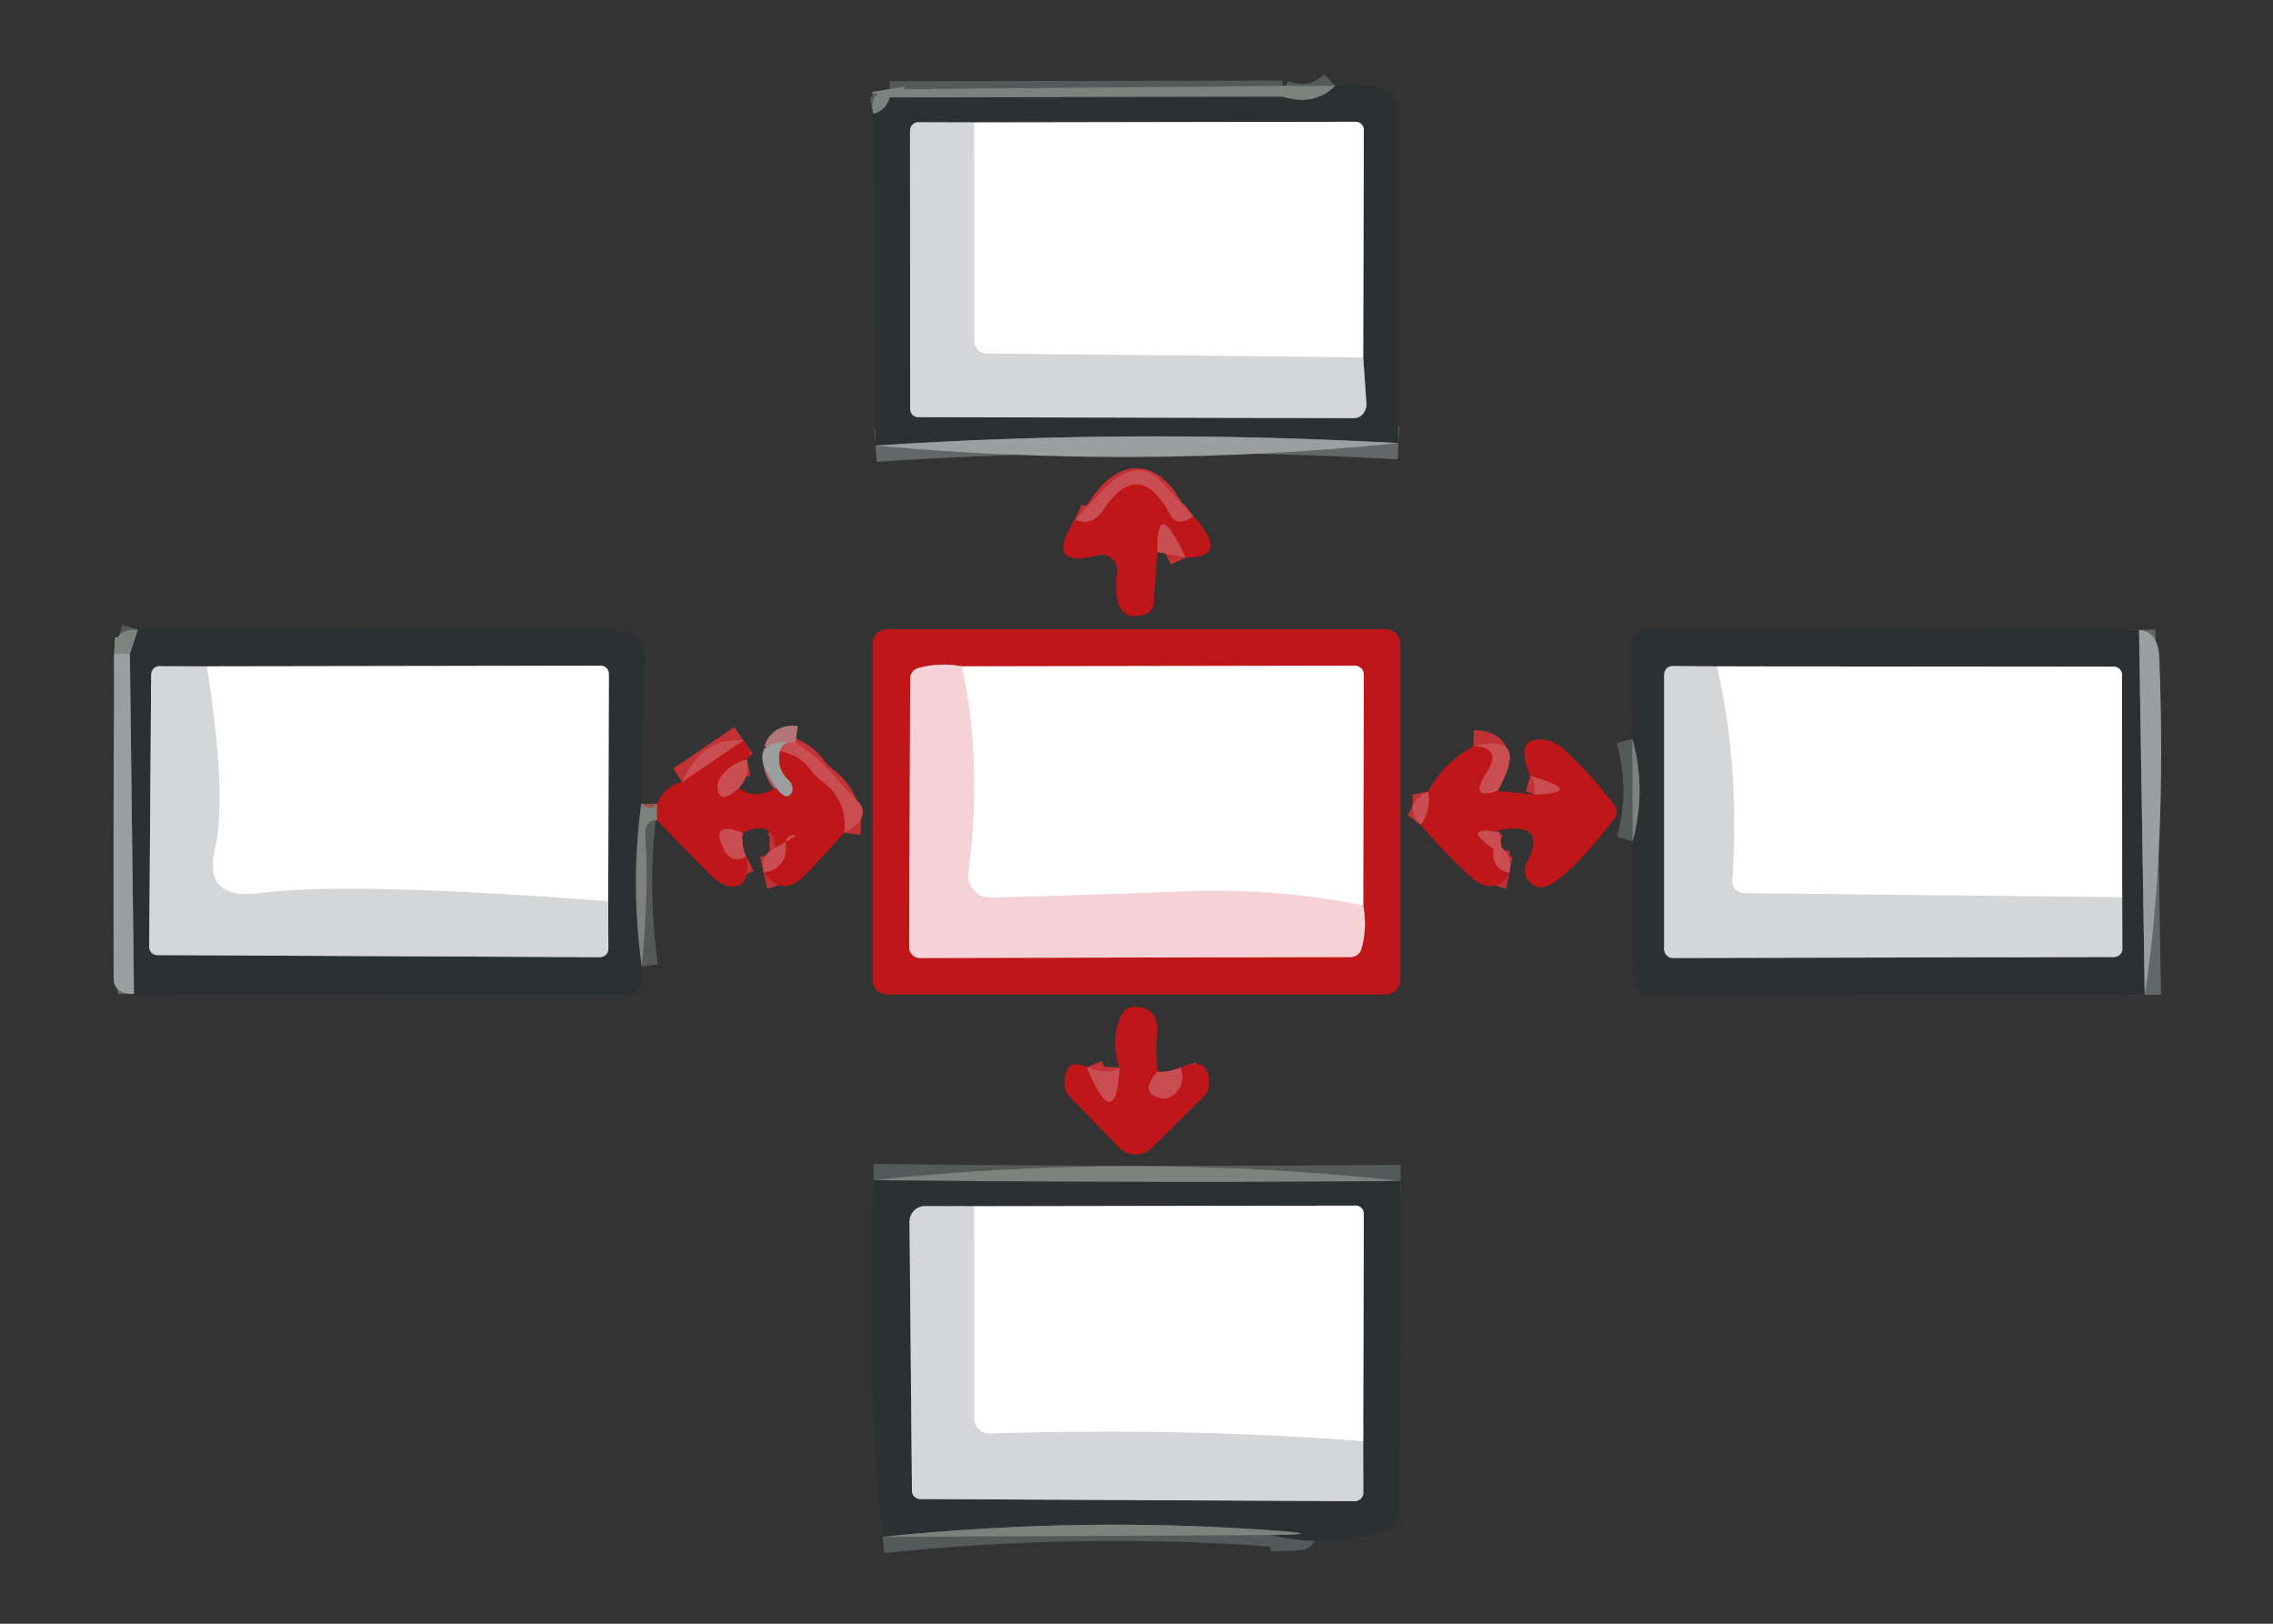 <?xml version="1.0" encoding="UTF-8" standalone="no"?>
<!DOCTYPE svg PUBLIC "-//W3C//DTD SVG 1.1//EN" "http://www.w3.org/Graphics/SVG/1.1/DTD/svg11.dtd">
<svg xmlns="http://www.w3.org/2000/svg" version="1.1" viewBox="0 0 140 100">
<rect x="0" y="0" width="140" height="100" fill="#333333" stroke="none"/>
<g stroke-width="2.00" fill="none" stroke-linecap="butt">
<path stroke="#7d837f" stroke-opacity="0.996" vector-effect="non-scaling-stroke" d="
  M 79.25 5.29
  Q 79.26 5.67 79.00 5.96"
/>
<path stroke="#545a59" vector-effect="non-scaling-stroke" d="
  M 79.00 5.96
  L 54.79 6.00"
/>
<path stroke="#7d837f" stroke-opacity="0.996" vector-effect="non-scaling-stroke" d="
  M 54.79 6.00
  L 54.71 5.50"
/>
<path stroke="#545a59" vector-effect="non-scaling-stroke" d="
  M 82.25 5.29
  Q 80.95 6.57 79.00 5.96"
/>
<path stroke="#636869" stroke-opacity="0.996" vector-effect="non-scaling-stroke" d="
  M 86.14 27.29
  Q 69.90 26.39 53.93 27.44"
/>
<path stroke="#545a59" vector-effect="non-scaling-stroke" d="
  M 53.79 7.00
  Q 54.56 6.83 54.79 6.00"
/>
<path stroke="#c33235" stroke-opacity="0.996" vector-effect="non-scaling-stroke" d="
  M 73.50 31.79
  Q 72.51 32.52 72.06 31.69
  Q 70.15 28.11 67.94 31.43
  Q 67.24 32.47 66.21 32.00"
/>
<path stroke="#c33235" stroke-opacity="0.996" vector-effect="non-scaling-stroke" d="
  M 73.02 34.34
  Q 71.21 30.43 71.29 34.00"
/>
<path stroke="#545a59" vector-effect="non-scaling-stroke" d="
  M 8.50 38.79
  L 8.00 40.29"
/>
<path stroke="#8c918f" stroke-opacity="0.996" vector-effect="non-scaling-stroke" d="
  M 8.00 40.29
  L 7.04 40.25"
/>
<path stroke="#545a59" vector-effect="non-scaling-stroke" d="
  M 39.50 49.48
  Q 38.83 54.50 39.53 59.52"
/>
<path stroke="#636869" stroke-opacity="0.996" vector-effect="non-scaling-stroke" d="
  M 8.25 61.21
  L 8.00 40.29"
/>
<path stroke="#c33235" stroke-opacity="0.996" vector-effect="non-scaling-stroke" d="
  M 46.00 46.79
  Q 45.01 47.01 44.42 47.81
  Q 44.14 48.20 44.22 48.65
  Q 44.39 49.56 45.50 48.54"
/>
<path stroke="#c33235" stroke-opacity="0.996" vector-effect="non-scaling-stroke" d="
  M 48.04 46.25
  Q 49.22 46.46 49.92 47.39
  Q 50.24 47.82 50.60 48.09
  Q 52.25 49.31 52.00 51.29"
/>
<path stroke="#c33235" stroke-opacity="0.996" vector-effect="non-scaling-stroke" d="
  M 47.04 53.75
  Q 48.55 53.42 48.39 51.98
  A 0.50 0.44 80.5 0 1 48.72 51.45
  Q 49.58 51.24 47.75 52.21"
/>
<path stroke="#c33235" stroke-opacity="0.996" vector-effect="non-scaling-stroke" d="
  M 45.75 51.29
  Q 43.77 50.53 44.53 52.20
  Q 45.00 53.25 45.96 52.75"
/>
<path stroke="#9e4c4c" vector-effect="non-scaling-stroke" d="
  M 40.46 50.50
  L 40.46 49.50"
/>
<path stroke="#b37779" stroke-opacity="0.992" vector-effect="non-scaling-stroke" d="
  M 49.00 45.71
  Q 48.23 45.60 48.04 46.25"
/>
<path stroke="#ad5a5c" stroke-opacity="0.996" vector-effect="non-scaling-stroke" d="
  M 48.04 46.25
  Q 47.83 47.33 48.54 48.01
  A 0.78 0.54 38.3 0 1 48.78 48.79
  Q 48.46 49.42 47.79 48.50"
/>
<path stroke="#c33235" stroke-opacity="0.996" vector-effect="non-scaling-stroke" d="
  M 45.79 45.60
  L 42.03 48.16"
/>
<path stroke="#636869" stroke-opacity="0.996" vector-effect="non-scaling-stroke" d="
  M 131.75 38.79
  L 132.10 61.27"
/>
<path stroke="#545a59" vector-effect="non-scaling-stroke" d="
  M 100.56 51.81
  Q 101.42 48.64 100.54 45.50"
/>
<path stroke="#c33235" stroke-opacity="0.996" vector-effect="non-scaling-stroke" d="
  M 92.25 48.71
  Q 90.42 49.33 91.56 47.56
  Q 92.55 46.02 90.75 45.96"
/>
<path stroke="#c33235" stroke-opacity="0.996" vector-effect="non-scaling-stroke" d="
  M 92.00 51.21
  Q 90.08 50.93 92.00 52.29"
/>
<path stroke="#c33235" stroke-opacity="0.996" vector-effect="non-scaling-stroke" d="
  M 92.00 52.29
  Q 91.84 53.53 92.96 53.75"
/>
<path stroke="#c33235" stroke-opacity="0.996" vector-effect="non-scaling-stroke" d="
  M 87.50 50.79
  Q 88.17 49.88 87.96 48.75"
/>
<path stroke="#c33235" stroke-opacity="0.996" vector-effect="non-scaling-stroke" d="
  M 94.50 48.93
  Q 97.78 48.80 94.25 47.79"
/>
<path stroke="#c94e52" stroke-opacity="0.992" vector-effect="non-scaling-stroke" d="
  M 92.50 52.21
  L 92.00 52.29"
/>
<path stroke="#c33235" stroke-opacity="0.996" vector-effect="non-scaling-stroke" d="
  M 71.29 66.00
  Q 70.14 67.31 71.45 67.61
  A 0.96 0.92 29.2 0 0 72.34 67.38
  Q 73.05 66.72 72.71 65.75"
/>
<path stroke="#c33235" stroke-opacity="0.996" vector-effect="non-scaling-stroke" d="
  M 66.94 65.73
  Q 68.72 69.97 68.96 65.75"
/>
<path stroke="#545a59" vector-effect="non-scaling-stroke" d="
  M 86.27 72.73
  Q 78.46 72.81 70.75 72.79
  Q 62.26 72.78 53.80 72.68"
/>
<path stroke="#545a59" vector-effect="non-scaling-stroke" d="
  M 78.25 94.54
  Q 81.38 94.50 79.24 94.32
  Q 66.99 93.34 54.36 94.65"
/>
<path stroke="#959899" vector-effect="non-scaling-stroke" d="
  M 83.96 22.00
  L 84.00 8.00
  A 0.50 0.50 0.0 0 0 83.50 7.50
  L 60.00 7.54"
/>
<path stroke="#808485" vector-effect="non-scaling-stroke" d="
  M 60.00 7.54
  L 56.55 7.53
  A 0.53 0.50 90.0 0 0 56.05 8.06
  L 56.06 25.19
  A 0.50 0.50 0.0 0 0 56.56 25.69
  L 83.40 25.75
  A 0.87 0.77 87.6 0 0 84.16 24.82
  L 83.96 22.00"
/>
<path stroke="#eaebeb" vector-effect="non-scaling-stroke" d="
  M 60.00 7.54
  L 60.01 20.99
  A 0.80 0.78 0.4 0 0 60.80 21.77
  L 83.96 22.00"
/>
<path stroke="#959899" vector-effect="non-scaling-stroke" d="
  M 37.46 55.50
  L 37.50 41.50
  A 0.50 0.50 0.0 0 0 37.00 41.00
  L 12.75 41.04"
/>
<path stroke="#808485" vector-effect="non-scaling-stroke" d="
  M 12.75 41.04
  L 9.81 41.03
  A 0.54 0.50 90.0 0 0 9.31 41.57
  L 9.19 58.31
  A 0.51 0.49 90.0 0 0 9.68 58.82
  L 36.94 58.95
  A 0.53 0.50 -0.5 0 0 37.47 58.44
  L 37.46 55.50"
/>
<path stroke="#eaebeb" vector-effect="non-scaling-stroke" d="
  M 12.75 41.04
  Q 14.00 49.10 13.25 52.25
  Q 12.49 55.46 16.00 55.00
  Q 21.47 54.28 37.46 55.50"
/>
<path stroke="#df8b8c" vector-effect="non-scaling-stroke" d="
  M 83.96 55.75
  L 84.00 41.56
  A 0.56 0.56 0.0 0 0 83.44 41.00
  L 59.25 41.04"
/>
<path stroke="#da7477" vector-effect="non-scaling-stroke" d="
  M 59.25 41.04
  Q 57.86 40.78 56.54 41.15
  A 0.69 0.67 82.2 0 0 56.06 41.81
  L 56.00 58.34
  A 0.66 0.66 0.0 0 0 56.66 59.00
  L 83.19 58.94
  A 0.69 0.68 7.8 0 0 83.85 58.45
  Q 84.22 57.14 83.96 55.75"
/>
<path stroke="#fae9ea" vector-effect="non-scaling-stroke" d="
  M 59.25 41.04
  Q 60.54 46.97 59.65 53.74
  A 1.36 1.35 -87.1 0 0 61.02 55.27
  Q 67.34 55.11 72.93 54.89
  Q 78.50 54.66 83.96 55.75"
/>
<path stroke="#959899" vector-effect="non-scaling-stroke" d="
  M 130.71 55.25
  L 130.70 41.56
  A 0.51 0.50 0.0 0 0 130.19 41.06
  L 105.75 41.04"
/>
<path stroke="#808485" vector-effect="non-scaling-stroke" d="
  M 105.75 41.04
  L 103.01 41.02
  A 0.53 0.51 90.0 0 0 102.50 41.55
  L 102.50 58.45
  A 0.55 0.55 0.0 0 0 103.05 59.00
  L 130.18 58.94
  A 0.54 0.49 0.0 0 0 130.72 58.45
  L 130.71 55.25"
/>
<path stroke="#eaebeb" vector-effect="non-scaling-stroke" d="
  M 105.75 41.04
  Q 107.18 47.17 106.70 54.21
  A 0.74 0.74 -87.8 0 0 107.43 55.00
  L 130.71 55.25"
/>
<path stroke="#2b3133" vector-effect="non-scaling-stroke" d="
  M 118.70 59.47
  Q 126.72 59.73 118.74 59.48
  Q 117.22 59.43 118.70 59.47"
/>
<path stroke="#959899" vector-effect="non-scaling-stroke" d="
  M 83.96 88.75
  L 84.00 74.75
  A 0.50 0.50 0.0 0 0 83.50 74.25
  L 60.00 74.29"
/>
<path stroke="#808485" vector-effect="non-scaling-stroke" d="
  M 60.00 74.29
  L 56.97 74.28
  A 0.96 0.95 89.7 0 0 56.02 75.25
  L 56.17 91.81
  A 0.52 0.51 0.0 0 0 56.69 92.32
  L 83.43 92.45
  A 0.54 0.50 0.0 0 0 83.97 91.95
  L 83.96 88.75"
/>
<path stroke="#eaebeb" vector-effect="non-scaling-stroke" d="
  M 60.00 74.29
  L 60.01 87.35
  A 0.94 0.93 -0.9 0 0 60.98 88.28
  Q 73.00 87.91 83.96 88.75"
/>
</g>
<path fill="#7d837f" fill-opacity="0.996" d="
  M 79.25 5.29
  Q 79.26 5.67 79.00 5.96
  L 54.79 6.00
  L 54.71 5.50
  L 79.25 5.29
  Z"
/>
<path fill="#7d837f" fill-opacity="0.996" d="
  M 79.25 5.29
  L 82.25 5.29
  Q 80.95 6.57 79.00 5.96
  Q 79.26 5.67 79.25 5.29
  Z"
/>
<path fill="#2b3133" d="
  M 82.25 5.29
  Q 84.06 4.95 85.62 5.70
  A 0.83 0.81 -77.5 0 1 86.08 6.44
  L 86.14 27.29
  Q 69.90 26.39 53.93 27.44
  L 53.79 7.00
  Q 54.56 6.83 54.79 6.00
  L 79.00 5.96
  Q 80.95 6.57 82.25 5.29
  Z
  M 83.96 22.00
  L 84.00 8.00
  A 0.50 0.50 0.0 0 0 83.50 7.50
  L 60.00 7.54
  L 56.55 7.53
  A 0.53 0.50 90.0 0 0 56.05 8.06
  L 56.06 25.19
  A 0.50 0.50 0.0 0 0 56.56 25.69
  L 83.40 25.75
  A 0.87 0.77 87.6 0 0 84.16 24.82
  L 83.96 22.00
  Z"
/>
<path fill="#7d837f" fill-opacity="0.996" d="
  M 54.71 5.50
  L 54.79 6.00
  Q 54.56 6.83 53.79 7.00
  Q 53.50 5.73 54.71 5.50
  Z"
/>
<path fill="#d5d6d7" d="
  M 60.00 7.54
  L 60.01 20.99
  A 0.80 0.78 0.4 0 0 60.80 21.77
  L 83.96 22.00
  L 84.16 24.82
  A 0.87 0.77 87.6 0 1 83.40 25.75
  L 56.56 25.69
  A 0.50 0.50 0.0 0 1 56.06 25.19
  L 56.05 8.06
  A 0.53 0.50 -90.0 0 1 56.55 7.53
  L 60.00 7.54
  Z"
/>
<path fill="#ffffff" d="
  M 60.00 7.54
  L 83.50 7.50
  A 0.50 0.50 0.0 0 1 84.00 8.00
  L 83.96 22.00
  L 60.80 21.77
  A 0.80 0.78 0.4 0 1 60.01 20.99
  L 60.00 7.54
  Z"
/>
<path fill="#9c9fa0" fill-opacity="0.992" d="
  M 86.14 27.29
  Q 70.01 28.92 53.93 27.44
  Q 69.90 26.39 86.14 27.29
  Z"
/>
<path fill="#c94e52" fill-opacity="0.992" d="
  M 73.50 31.79
  Q 72.51 32.52 72.06 31.69
  Q 70.15 28.11 67.94 31.43
  Q 67.24 32.47 66.21 32.00
  L 67.94 30.19
  Q 70.02 28.01 71.56 29.69
  L 73.50 31.79
  Z"
/>
<path fill="#be1619" d="
  M 73.50 31.79
  Q 75.86 34.34 73.02 34.34
  Q 71.21 30.43 71.29 34.00
  L 71.06 37.21
  A 0.83 0.71 -7.4 0 1 70.47 37.86
  Q 68.43 38.44 68.81 35.22
  A 0.94 0.93 86.2 0 0 67.65 34.20
  Q 64.24 35.06 66.21 32.00
  Q 67.24 32.47 67.94 31.43
  Q 70.15 28.11 72.06 31.69
  Q 72.51 32.52 73.50 31.79
  Z"
/>
<path fill="#c94e52" fill-opacity="0.992" d="
  M 73.02 34.34
  L 71.29 34.00
  Q 71.21 30.43 73.02 34.34
  Z"
/>
<path fill="#7d837f" fill-opacity="0.996" d="
  M 8.50 38.79
  L 8.00 40.29
  L 7.04 40.25
  Q 6.97 38.67 8.50 38.79
  Z"
/>
<path fill="#2b3133" d="
  M 8.50 38.79
  L 38.14 38.80
  A 1.56 1.48 0.5 0 1 39.70 40.31
  L 39.50 49.48
  Q 38.83 54.50 39.53 59.52
  Q 39.86 61.32 38.00 61.31
  Q 23.13 61.28 8.25 61.21
  L 8.00 40.29
  L 8.50 38.79
  Z
  M 37.46 55.50
  L 37.50 41.50
  A 0.50 0.50 0.0 0 0 37.00 41.00
  L 12.75 41.04
  L 9.81 41.03
  A 0.54 0.50 90.0 0 0 9.31 41.57
  L 9.19 58.31
  A 0.51 0.49 90.0 0 0 9.68 58.82
  L 36.94 58.95
  A 0.53 0.50 -0.5 0 0 37.47 58.44
  L 37.46 55.50
  Z"
/>
<path fill="#be1619" d="
  M 86.25 60.35
  A 0.90 0.90 0.0 0 1 85.35 61.25
  L 54.65 61.25
  A 0.90 0.90 0.0 0 1 53.75 60.35
  L 53.75 39.65
  A 0.90 0.90 0.0 0 1 54.65 38.75
  L 85.35 38.75
  A 0.90 0.90 0.0 0 1 86.25 39.65
  L 86.25 60.35
  Z
  M 83.96 55.75
  L 84.00 41.56
  A 0.56 0.56 0.0 0 0 83.44 41.00
  L 59.25 41.04
  Q 57.86 40.78 56.54 41.15
  A 0.69 0.67 82.2 0 0 56.06 41.81
  L 56.00 58.34
  A 0.66 0.66 0.0 0 0 56.66 59.00
  L 83.19 58.94
  A 0.69 0.68 7.8 0 0 83.85 58.45
  Q 84.22 57.14 83.96 55.75
  Z"
/>
<path fill="#2b3133" d="
  M 131.75 38.79
  L 132.10 61.27
  L 101.76 61.19
  A 1.17 1.13 -0.2 0 1 100.59 60.07
  L 100.56 51.81
  Q 101.42 48.64 100.54 45.50
  L 100.47 39.73
  A 1.13 0.96 -0.5 0 1 101.60 38.75
  L 131.75 38.79
  Z
  M 130.71 55.25
  L 130.70 41.56
  A 0.51 0.50 0.0 0 0 130.19 41.06
  L 105.75 41.04
  L 103.01 41.02
  A 0.53 0.51 90.0 0 0 102.50 41.55
  L 102.50 58.45
  A 0.55 0.55 0.0 0 0 103.05 59.00
  L 130.18 58.94
  A 0.54 0.49 0.0 0 0 130.72 58.45
  L 130.71 55.25
  Z
  M 118.70 59.47
  Q 126.72 59.73 118.74 59.48
  Q 117.22 59.43 118.70 59.47
  Z"
/>
<path fill="#9c9fa0" fill-opacity="0.992" d="
  M 131.75 38.79
  Q 132.94 38.91 133.00 40.50
  Q 133.45 52.46 132.10 61.27
  L 131.75 38.79
  Z"
/>
<path fill="#9c9fa0" fill-opacity="0.992" d="
  M 7.04 40.25
  L 8.00 40.29
  L 8.25 61.21
  Q 7.00 61.23 7.00 60.25
  Q 6.97 50.25 7.04 40.25
  Z"
/>
<path fill="#d5d6d7" d="
  M 12.75 41.04
  Q 14.00 49.10 13.25 52.25
  Q 12.49 55.46 16.00 55.00
  Q 21.47 54.28 37.46 55.50
  L 37.47 58.44
  A 0.53 0.50 -0.5 0 1 36.94 58.95
  L 9.68 58.82
  A 0.51 0.49 -90.0 0 1 9.19 58.31
  L 9.31 41.57
  A 0.54 0.50 90.0 0 1 9.81 41.03
  L 12.75 41.04
  Z"
/>
<path fill="#ffffff" d="
  M 12.75 41.04
  L 37.00 41.00
  A 0.50 0.50 0.0 0 1 37.50 41.50
  L 37.46 55.50
  Q 21.47 54.28 16.00 55.00
  Q 12.49 55.46 13.25 52.25
  Q 14.00 49.10 12.75 41.04
  Z"
/>
<path fill="#f5d2d5" d="
  M 59.25 41.04
  Q 60.54 46.97 59.65 53.74
  A 1.36 1.35 -87.1 0 0 61.02 55.27
  Q 67.34 55.11 72.93 54.89
  Q 78.50 54.66 83.96 55.75
  Q 84.22 57.14 83.85 58.45
  A 0.69 0.68 7.8 0 1 83.19 58.94
  L 56.66 59.00
  A 0.66 0.66 0.0 0 1 56.00 58.34
  L 56.06 41.81
  A 0.69 0.67 82.2 0 1 56.54 41.15
  Q 57.86 40.78 59.25 41.04
  Z"
/>
<path fill="#ffffff" d="
  M 59.25 41.04
  L 83.44 41.00
  A 0.56 0.56 0.0 0 1 84.00 41.56
  L 83.96 55.75
  Q 78.50 54.66 72.93 54.89
  Q 67.34 55.11 61.02 55.27
  A 1.36 1.35 -87.1 0 1 59.65 53.74
  Q 60.54 46.97 59.25 41.04
  Z"
/>
<path fill="#d5d6d7" d="
  M 105.75 41.04
  Q 107.18 47.17 106.70 54.21
  A 0.74 0.74 -87.8 0 0 107.43 55.00
  L 130.71 55.25
  L 130.72 58.45
  A 0.54 0.49 -0.0 0 1 130.18 58.94
  L 103.05 59.00
  A 0.55 0.55 0.0 0 1 102.50 58.45
  L 102.50 41.55
  A 0.53 0.51 -90.0 0 1 103.01 41.02
  L 105.75 41.04
  Z"
/>
<path fill="#ffffff" d="
  M 105.75 41.04
  L 130.19 41.06
  A 0.51 0.50 0.0 0 1 130.70 41.56
  L 130.71 55.25
  L 107.43 55.00
  A 0.74 0.74 -87.8 0 1 106.70 54.21
  Q 107.18 47.17 105.75 41.04
  Z"
/>
<path fill="#c94e52" fill-opacity="0.992" d="
  M 45.79 45.60
  L 42.03 48.16
  Q 43.23 45.36 45.79 45.60
  Z"
/>
<path fill="#9c9fa0" fill-opacity="0.992" d="
  M 49.00 45.71
  Q 48.23 45.60 48.04 46.25
  Q 47.83 47.33 48.54 48.01
  A 0.78 0.54 38.3 0 1 48.78 48.79
  Q 48.46 49.42 47.79 48.50
  Q 45.64 45.44 49.00 45.71
  Z"
/>
<path fill="#c94e52" fill-opacity="0.992" d="
  M 92.25 48.71
  Q 90.42 49.33 91.56 47.56
  Q 92.55 46.02 90.75 45.96
  Q 94.30 45.05 92.25 48.71
  Z"
/>
<path fill="#be1619" d="
  M 92.00 51.21
  Q 90.08 50.93 92.00 52.29
  Q 91.84 53.53 92.96 53.75
  Q 92.58 54.60 91.72 54.57
  Q 91.17 54.55 90.56 53.98
  Q 88.94 52.48 87.50 50.79
  Q 88.17 49.88 87.96 48.75
  Q 88.94 46.94 90.75 45.96
  Q 92.55 46.02 91.56 47.56
  Q 90.42 49.33 92.25 48.71
  L 94.50 48.93
  Q 97.78 48.80 94.25 47.79
  Q 93.27 45.46 94.95 45.54
  Q 95.71 45.57 96.47 46.28
  Q 98.10 47.81 99.45 49.60
  A 0.67 0.67 -0.0 0 1 99.45 50.40
  Q 97.41 53.06 95.94 54.19
  Q 94.66 55.17 94.02 54.03
  A 1.03 0.81 -49.8 0 1 94.05 53.13
  Q 95.43 50.40 92.00 51.21
  Z"
/>
<path fill="#7d837f" fill-opacity="0.996" d="
  M 100.54 45.50
  Q 101.42 48.64 100.56 51.81
  L 100.54 45.50
  Z"
/>
<path fill="#be1619" d="
  M 45.79 45.60
  Q 46.45 46.35 46.00 46.79
  Q 45.01 47.01 44.42 47.81
  Q 44.14 48.20 44.22 48.65
  Q 44.39 49.56 45.50 48.54
  Q 46.56 49.30 47.79 48.50
  Q 48.46 49.42 48.78 48.79
  A 0.78 0.54 38.3 0 0 48.54 48.01
  Q 47.83 47.33 48.04 46.25
  Q 49.22 46.46 49.92 47.39
  Q 50.24 47.82 50.60 48.09
  Q 52.25 49.31 52.00 51.29
  Q 50.83 52.60 49.62 53.87
  Q 48.25 55.32 47.04 53.75
  Q 48.55 53.42 48.39 51.98
  A 0.50 0.44 80.5 0 1 48.72 51.45
  Q 49.58 51.24 47.75 52.21
  Q 47.61 50.42 45.75 51.29
  Q 43.77 50.53 44.53 52.20
  Q 45.00 53.25 45.96 52.75
  Q 46.26 54.61 45.09 54.60
  Q 44.46 54.59 43.76 53.88
  Q 42.09 52.21 40.46 50.50
  L 40.46 49.50
  Q 40.97 48.40 42.03 48.16
  L 45.79 45.60
  Z"
/>
<path fill="#c94e52" fill-opacity="0.992" d="
  M 49.00 45.71
  Q 50.58 46.75 51.76 48.23
  Q 51.88 48.38 52.75 49.25
  Q 53.82 50.31 52.00 51.29
  Q 52.25 49.31 50.60 48.09
  Q 50.24 47.82 49.92 47.39
  Q 49.22 46.46 48.04 46.25
  Q 48.23 45.60 49.00 45.71
  Z"
/>
<path fill="#c94e52" fill-opacity="0.992" d="
  M 46.00 46.79
  Q 46.20 47.81 45.50 48.54
  Q 44.39 49.56 44.22 48.65
  Q 44.14 48.20 44.42 47.81
  Q 45.01 47.01 46.00 46.79
  Z"
/>
<path fill="#c94e52" fill-opacity="0.992" d="
  M 94.25 47.79
  Q 97.78 48.80 94.50 48.93
  Q 94.58 48.06 94.25 47.79
  Z"
/>
<path fill="#c94e52" fill-opacity="0.992" d="
  M 87.96 48.75
  Q 88.17 49.88 87.50 50.79
  Q 86.35 49.53 87.96 48.75
  Z"
/>
<path fill="#7d837f" fill-opacity="0.996" d="
  M 39.50 49.48
  Q 40.10 50.00 40.46 49.50
  L 40.46 50.50
  Q 39.69 50.53 39.75 51.50
  Q 39.97 54.90 39.53 59.52
  Q 38.83 54.50 39.50 49.48
  Z"
/>
<path fill="#c94e52" fill-opacity="0.992" d="
  M 45.75 51.29
  Q 45.65 52.05 45.96 52.75
  Q 45.00 53.25 44.53 52.20
  Q 43.77 50.53 45.75 51.29
  Z"
/>
<path fill="#c94e52" fill-opacity="0.992" d="
  M 92.00 51.21
  L 92.50 52.21
  L 92.00 52.29
  Q 90.08 50.93 92.00 51.21
  Z"
/>
<path fill="#c94e52" fill-opacity="0.992" d="
  M 47.04 53.75
  Q 46.77 52.70 47.75 52.21
  Q 49.58 51.24 48.72 51.45
  A 0.50 0.44 80.5 0 0 48.39 51.98
  Q 48.55 53.42 47.04 53.75
  Z"
/>
<path fill="#c94e52" fill-opacity="0.992" d="
  M 92.00 52.29
  L 92.50 52.21
  Q 93.18 52.83 92.96 53.75
  Q 91.84 53.53 92.00 52.29
  Z"
/>
<path fill="#2b3133" d="
  M 118.70 59.47
  Q 117.22 59.43 118.74 59.48
  Q 126.72 59.73 118.70 59.47
  Z"
/>
<path fill="#be1619" d="
  M 71.29 66.00
  Q 70.14 67.31 71.45 67.61
  A 0.96 0.92 29.2 0 0 72.34 67.38
  Q 73.05 66.72 72.71 65.75
  Q 74.48 65.01 74.47 66.70
  A 1.24 1.18 68.9 0 1 74.11 67.57
  L 70.93 70.71
  A 1.46 1.39 45.6 0 1 68.90 70.64
  L 65.90 67.56
  A 1.21 1.16 24.9 0 1 65.56 66.69
  Q 65.63 65.08 66.94 65.73
  Q 68.72 69.97 68.96 65.75
  Q 68.35 64.04 69.08 62.50
  A 0.85 0.82 -78.1 0 1 69.80 62.01
  Q 71.52 61.96 71.25 64.00
  Q 71.18 64.51 71.29 66.00
  Z"
/>
<path fill="#c94e52" fill-opacity="0.992" d="
  M 66.94 65.73
  Q 68.37 66.22 68.96 65.75
  Q 68.72 69.97 66.94 65.73
  Z"
/>
<path fill="#c94e52" fill-opacity="0.992" d="
  M 72.71 65.75
  Q 73.05 66.72 72.34 67.38
  A 0.96 0.92 29.2 0 1 71.45 67.61
  Q 70.14 67.31 71.29 66.00
  Q 72.01 66.03 72.71 65.75
  Z"
/>
<path fill="#7d837f" fill-opacity="0.996" d="
  M 86.27 72.73
  Q 78.46 72.81 70.75 72.79
  Q 62.26 72.78 53.80 72.68
  Q 70.00 70.94 86.27 72.73
  Z"
/>
<path fill="#2b3133" d="
  M 86.27 72.73
  L 86.19 93.43
  A 0.73 0.71 80.3 0 1 85.72 94.11
  Q 82.11 95.43 78.25 94.54
  Q 81.38 94.50 79.24 94.32
  Q 66.99 93.34 54.36 94.65
  Q 53.26 84.31 53.80 72.68
  Q 62.26 72.78 70.75 72.79
  Q 78.46 72.81 86.27 72.73
  Z
  M 83.96 88.75
  L 84.00 74.75
  A 0.50 0.50 0.0 0 0 83.50 74.25
  L 60.00 74.29
  L 56.97 74.28
  A 0.96 0.95 89.7 0 0 56.02 75.25
  L 56.17 91.81
  A 0.52 0.51 0.0 0 0 56.69 92.32
  L 83.43 92.45
  A 0.54 0.50 0.0 0 0 83.97 91.95
  L 83.96 88.75
  Z"
/>
<path fill="#d5d6d7" d="
  M 60.00 74.29
  L 60.01 87.35
  A 0.94 0.93 -0.9 0 0 60.98 88.28
  Q 73.00 87.91 83.96 88.75
  L 83.97 91.95
  A 0.54 0.50 -0.0 0 1 83.43 92.45
  L 56.69 92.32
  A 0.52 0.51 -0.0 0 1 56.17 91.81
  L 56.02 75.25
  A 0.96 0.95 89.7 0 1 56.97 74.28
  L 60.00 74.29
  Z"
/>
<path fill="#ffffff" d="
  M 60.00 74.29
  L 83.50 74.25
  A 0.50 0.50 0.0 0 1 84.00 74.75
  L 83.96 88.75
  Q 73.00 87.91 60.98 88.28
  A 0.94 0.93 -0.9 0 1 60.01 87.35
  L 60.00 74.29
  Z"
/>
<path fill="#7d837f" fill-opacity="0.996" d="
  M 78.25 94.54
  L 54.36 94.65
  Q 66.99 93.34 79.24 94.32
  Q 81.38 94.50 78.25 94.54
  Z"
/>
</svg>
